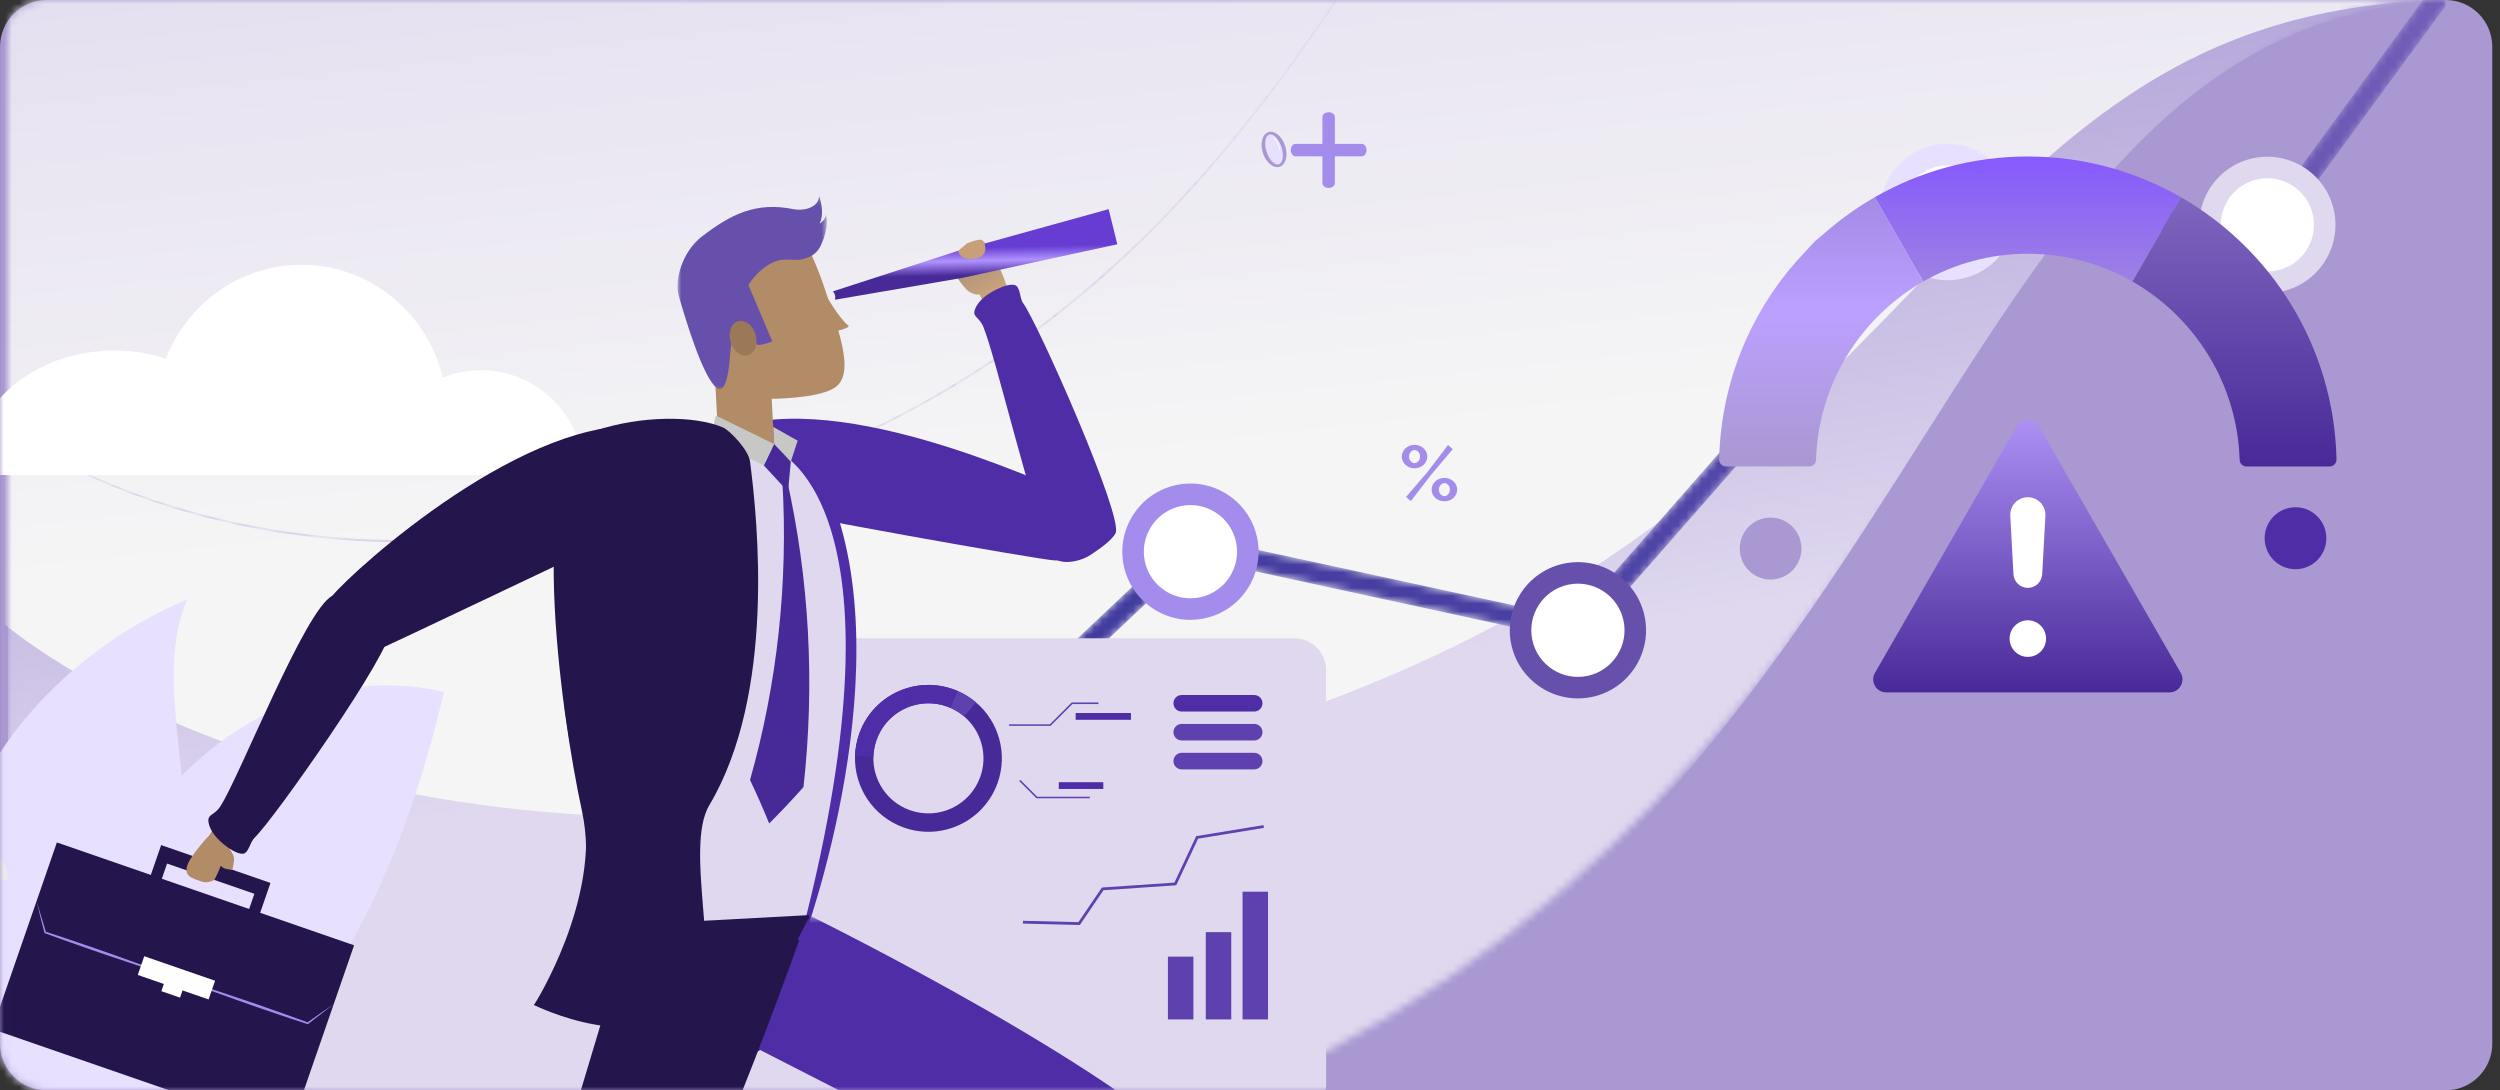 <svg width="321" height="140" viewBox="0 0 321 140" fill="none" xmlns="http://www.w3.org/2000/svg">
<rect x="0" y="0" width="321" height="140" fill="#333333" stroke="none"/>
<path fill-rule="evenodd" clip-rule="evenodd" d="M0.009 6C0.009 2.686 2.695 0 6.009 0H314.009C317.322 0 320.009 2.686 320.009 6V134C320.009 137.314 317.323 140 314.009 140H6.009C2.695 140 0.009 137.314 0.009 134V6Z" fill="#A998D2"/>
<mask id="mask0" mask-type="alpha" maskUnits="userSpaceOnUse" x="0" y="0" width="321" height="140">
<path fill-rule="evenodd" clip-rule="evenodd" d="M0.009 6C0.009 2.686 2.695 0 6.009 0H314.009C317.322 0 320.009 2.686 320.009 6V134C320.009 137.314 317.323 140 314.009 140H6.009C2.695 140 0.009 137.314 0.009 134V6Z" fill="white"/>
</mask>
<g mask="url(#mask0)">
<mask id="mask1" mask-type="alpha" maskUnits="userSpaceOnUse" x="1" y="-1" width="320" height="158">
<path fill-rule="evenodd" clip-rule="evenodd" d="M1.009 -1V118.126C1.009 118.126 45.486 177.607 140.408 147.487C255.064 111.104 246.695 -1 320.009 -1H1.009Z" fill="white"/>
</mask>
<g mask="url(#mask1)">
<path fill-rule="evenodd" clip-rule="evenodd" d="M1.009 0V121.402C1.009 121.402 45.068 182.02 139.097 151.324C252.675 114.246 244.385 0 317.009 0H1.009Z" fill="url(#paint0_linear)"/>
<path fill-rule="evenodd" clip-rule="evenodd" d="M0.009 0V79.67C0.009 79.67 44.068 119.451 138.097 99.306C251.675 74.974 243.385 0 316.009 0H0.009Z" fill="url(#paint1_linear)"/>
</g>
<mask id="mask2" mask-type="alpha" maskUnits="userSpaceOnUse" x="-10" y="-51" width="227" height="121">
<path fill-rule="evenodd" clip-rule="evenodd" d="M215.921 -51C211.156 -48.879 206.682 -45.854 202.363 -41.87C193.718 -33.897 186.429 -22.746 178.712 -10.94C161.689 15.105 140.506 47.521 92.74 62.675C53.976 74.974 26.078 68.013 9.5 60.007C0.969 55.888 -5.52 51.076 -9.99 47.148V47.435C-5.514 51.349 0.941 56.112 9.397 60.197C19.971 65.304 31.558 68.37 43.837 69.311C46.539 69.518 49.278 69.621 52.051 69.621C65.009 69.621 78.68 67.363 92.805 62.88C114.115 56.119 131.922 45.478 147.246 30.347C160.606 17.159 170.321 2.294 178.893 -10.822C190.37 -28.381 200.675 -44.151 216.585 -51H215.921Z" fill="white"/>
</mask>
<g mask="url(#mask2)">
<path fill-rule="evenodd" clip-rule="evenodd" d="M215.921 -51C211.156 -48.879 206.682 -45.854 202.363 -41.87C193.718 -33.897 186.429 -22.746 178.712 -10.94C161.689 15.105 140.506 47.521 92.74 62.675C53.976 74.974 26.078 68.013 9.5 60.007C0.969 55.888 -5.52 51.076 -9.99 47.148V47.435C-5.514 51.349 0.941 56.112 9.397 60.197C19.971 65.304 31.558 68.37 43.837 69.311C46.539 69.518 49.278 69.621 52.051 69.621C65.009 69.621 78.68 67.363 92.805 62.88C114.115 56.119 131.922 45.478 147.246 30.347C160.606 17.159 170.321 2.294 178.893 -10.822C190.37 -28.381 200.675 -44.151 216.585 -51H215.921Z" fill="url(#paint2_linear)"/>
</g>
<mask id="mask3" mask-type="alpha" maskUnits="userSpaceOnUse" x="103" y="-4" width="212" height="121">
<path fill-rule="evenodd" clip-rule="evenodd" d="M314.009 -3.959V0.745L292.202 30.521L250.695 28.179L203.108 82.45L153.311 71.658L105.334 116.929L103.437 114.92L152.473 68.65L202.102 79.405L249.507 25.345L290.85 27.677L314.009 -3.959Z" fill="white"/>
</mask>
<g mask="url(#mask3)">
<path fill-rule="evenodd" clip-rule="evenodd" d="M314.009 -3.959V0.745L292.202 30.521L250.695 28.179L203.108 82.45L153.311 71.658L105.334 116.929L103.437 114.92L152.473 68.65L202.102 79.405L249.507 25.345L290.85 27.677L314.009 -3.959Z" fill="url(#paint3_linear)"/>
</g>
<path fill-rule="evenodd" clip-rule="evenodd" d="M209.805 79.368C210.666 83.345 208.14 87.266 204.163 88.127C200.187 88.989 196.265 86.463 195.404 82.486C194.543 78.51 197.069 74.588 201.045 73.727C205.022 72.866 208.943 75.392 209.805 79.368Z" fill="white"/>
<path fill-rule="evenodd" clip-rule="evenodd" d="M201.338 75.077C198.112 75.775 196.056 78.968 196.754 82.194C197.453 85.42 200.645 87.476 203.871 86.777C207.097 86.079 209.153 82.886 208.455 79.661C207.756 76.435 204.563 74.379 201.338 75.077ZM204.456 89.477C199.741 90.498 195.075 87.493 194.054 82.779C193.034 78.064 196.039 73.398 200.753 72.377C205.468 71.356 210.134 74.361 211.155 79.076C212.176 83.79 209.17 88.457 204.456 89.477Z" fill="#6650AB"/>
<path fill-rule="evenodd" clip-rule="evenodd" d="M257.287 25.669C258.148 29.646 255.622 33.567 251.646 34.428C247.669 35.289 243.748 32.764 242.887 28.787C242.026 24.811 244.551 20.889 248.528 20.028C252.504 19.167 256.426 21.693 257.287 25.669Z" fill="white"/>
<path fill-rule="evenodd" clip-rule="evenodd" d="M248.82 21.378C245.594 22.076 243.538 25.269 244.237 28.495C244.935 31.721 248.128 33.777 251.353 33.078C254.579 32.38 256.635 29.187 255.937 25.962C255.238 22.736 252.046 20.68 248.82 21.378ZM251.938 35.778C247.223 36.799 242.557 33.794 241.537 29.08C240.516 24.365 243.521 19.699 248.235 18.678C252.95 17.657 257.616 20.662 258.637 25.377C259.658 30.091 256.653 34.758 251.938 35.778Z" fill="#E8E0FF"/>
<path fill-rule="evenodd" clip-rule="evenodd" d="M298.328 27.312C299.189 31.289 296.663 35.211 292.687 36.072C288.71 36.933 284.789 34.407 283.928 30.43C283.067 26.454 285.592 22.532 289.569 21.671C293.545 20.81 297.467 23.336 298.328 27.312Z" fill="white"/>
<path fill-rule="evenodd" clip-rule="evenodd" d="M289.861 23.021C286.635 23.72 284.579 26.912 285.278 30.138C285.976 33.364 289.169 35.42 292.395 34.722C295.62 34.023 297.676 30.831 296.978 27.605C296.279 24.379 293.087 22.323 289.861 23.021ZM292.979 37.422C288.264 38.442 283.598 35.437 282.578 30.723C281.557 26.008 284.562 21.342 289.276 20.321C293.991 19.3 298.657 22.305 299.678 27.02C300.699 31.735 297.694 36.401 292.979 37.422Z" fill="#DFD8EF"/>
<path fill-rule="evenodd" clip-rule="evenodd" d="M160.053 69.278C160.914 73.254 158.388 77.176 154.411 78.037C150.435 78.898 146.513 76.372 145.652 72.396C144.791 68.419 147.317 64.498 151.293 63.636C155.27 62.776 159.191 65.301 160.053 69.278Z" fill="white"/>
<path fill-rule="evenodd" clip-rule="evenodd" d="M151.586 64.987C148.36 65.685 146.304 68.878 147.002 72.103C147.701 75.329 150.894 77.385 154.119 76.687C157.345 75.988 159.401 72.796 158.703 69.57C158.004 66.344 154.812 64.288 151.586 64.987ZM154.704 79.387C149.989 80.408 145.323 77.403 144.302 72.688C143.282 67.973 146.287 63.307 151.001 62.286C155.716 61.266 160.382 64.271 161.403 68.985C162.424 73.7 159.419 78.366 154.704 79.387Z" fill="#A38CEB"/>
<path fill-rule="evenodd" clip-rule="evenodd" d="M41.009 146.51C41.009 146.51 27.443 147.411 20.182 156.285C18.32 158.562 16.67 160.446 15.207 162H-4.939C-5.246 159.609 -4.248 156.117 -0.798 151.02C10.85 133.816 41.009 146.51 41.009 146.51Z" fill="#DFD8EF"/>
<path fill-rule="evenodd" clip-rule="evenodd" d="M57.009 88.891C57.009 88.891 30.378 80.63 12.844 114.415C-4.69 148.199 -2.943 144.147 -2.943 144.147C-2.943 144.147 39.78 161.679 57.009 88.891Z" fill="#E8E0FF"/>
<path fill-rule="evenodd" clip-rule="evenodd" d="M23.732 116.811C22.211 133.501 -1.869 150.989 -4.701 141.151C-5.203 139.408 -5.632 137.708 -5.991 136.049V110.256C0.29 85.731 24.009 77 24.009 77C19.623 87.536 25.254 100.122 23.732 116.811Z" fill="#E8E0FF"/>
<path fill-rule="evenodd" clip-rule="evenodd" d="M1.009 113H-16.991V102.177C-16.419 102.06 -15.825 102 -15.216 102C-11.288 102 -7.992 104.515 -7.108 107.903C-6.429 107.653 -5.689 107.515 -4.913 107.515C-1.643 107.515 1.009 109.97 1.009 113Z" fill="#EBEBEB"/>
<path fill-rule="evenodd" clip-rule="evenodd" d="M14.676 45.008C17.017 45.008 19.257 45.377 21.32 46.052C24.04 38.996 30.799 34 38.708 34C47.499 34 54.871 40.174 56.85 48.488C58.369 47.874 60.024 47.536 61.758 47.536C69.076 47.536 75.009 53.564 75.009 61H55.623H48.508H33.344H21.792H-3.991C-3.991 52.169 4.366 45.008 14.676 45.008Z" fill="white"/>
<path fill-rule="evenodd" clip-rule="evenodd" d="M174.844 20.07H166.351C166.012 20.07 165.737 19.713 165.737 19.271C165.737 18.83 166.012 18.472 166.351 18.472H174.844C175.183 18.472 175.458 18.83 175.458 19.271C175.458 19.713 175.183 20.07 174.844 20.07Z" fill="#A38CEB"/>
<path fill-rule="evenodd" clip-rule="evenodd" d="M171.396 15.025V23.518C171.396 23.857 171.038 24.132 170.597 24.132C170.156 24.132 169.798 23.857 169.798 23.518V15.025C169.798 14.686 170.156 14.411 170.597 14.411C171.038 14.411 171.396 14.686 171.396 15.025Z" fill="#A38CEB"/>
<path fill-rule="evenodd" clip-rule="evenodd" d="M185.46 63.705C185.559 63.705 185.65 63.682 185.733 63.635C185.816 63.589 185.89 63.528 185.957 63.452C186.023 63.375 186.074 63.288 186.111 63.188C186.147 63.089 186.165 62.983 186.165 62.87C186.165 62.751 186.145 62.64 186.106 62.538C186.066 62.435 186.015 62.346 185.952 62.269C185.889 62.193 185.814 62.134 185.728 62.091C185.642 62.047 185.553 62.026 185.46 62.026C185.361 62.026 185.27 62.049 185.187 62.096C185.104 62.142 185.03 62.203 184.963 62.279C184.897 62.355 184.846 62.445 184.81 62.547C184.773 62.65 184.755 62.758 184.755 62.87C184.755 63.102 184.824 63.299 184.963 63.461C185.102 63.624 185.268 63.705 185.46 63.705ZM185.46 64.37C185.228 64.37 185.013 64.33 184.815 64.251C184.616 64.171 184.444 64.066 184.298 63.933C184.152 63.801 184.036 63.643 183.95 63.461C183.864 63.279 183.821 63.082 183.821 62.87C183.821 62.658 183.864 62.461 183.95 62.279C184.036 62.097 184.152 61.938 184.298 61.802C184.444 61.667 184.616 61.559 184.815 61.48C185.013 61.4 185.228 61.361 185.46 61.361C185.692 61.361 185.907 61.4 186.106 61.48C186.305 61.559 186.478 61.667 186.627 61.802C186.776 61.938 186.892 62.097 186.975 62.279C187.058 62.461 187.099 62.658 187.099 62.87C187.099 63.082 187.058 63.279 186.975 63.461C186.892 63.643 186.776 63.801 186.627 63.933C186.478 64.066 186.305 64.171 186.106 64.251C185.907 64.33 185.692 64.37 185.46 64.37ZM181.626 59.463C181.725 59.463 181.816 59.44 181.899 59.394C181.982 59.347 182.056 59.286 182.123 59.21C182.189 59.134 182.24 59.045 182.277 58.942C182.313 58.839 182.331 58.732 182.331 58.619C182.331 58.387 182.262 58.19 182.123 58.028C181.984 57.866 181.818 57.785 181.626 57.785C181.527 57.785 181.436 57.808 181.353 57.854C181.27 57.901 181.196 57.962 181.129 58.038C181.063 58.114 181.012 58.202 180.976 58.301C180.939 58.4 180.921 58.506 180.921 58.619C180.921 58.851 180.99 59.049 181.129 59.215C181.268 59.38 181.434 59.463 181.626 59.463ZM180.543 63.804L183.344 60.537L185.927 57.139L186.533 57.676L183.821 60.884L181.149 64.341L180.543 63.804ZM181.626 60.129C181.394 60.129 181.179 60.089 180.98 60.01C180.782 59.93 180.61 59.822 180.464 59.687C180.318 59.551 180.202 59.392 180.116 59.21C180.03 59.028 179.987 58.831 179.987 58.619C179.987 58.414 180.03 58.218 180.116 58.033C180.202 57.848 180.318 57.689 180.464 57.556C180.61 57.424 180.782 57.318 180.98 57.238C181.179 57.159 181.394 57.119 181.626 57.119C181.851 57.119 182.065 57.159 182.267 57.238C182.469 57.318 182.642 57.424 182.788 57.556C182.934 57.689 183.05 57.848 183.136 58.033C183.222 58.218 183.265 58.414 183.265 58.619C183.265 58.831 183.222 59.028 183.136 59.21C183.05 59.392 182.934 59.551 182.788 59.687C182.642 59.822 182.469 59.93 182.267 60.01C182.065 60.089 181.851 60.129 181.626 60.129Z" fill="#A38CEB"/>
<mask id="mask4" mask-type="alpha" maskUnits="userSpaceOnUse" x="-11" y="110" width="120" height="59">
<path fill-rule="evenodd" clip-rule="evenodd" d="M-10.793 168.185H108.206C108.206 168.185 101.487 157.464 48.393 159.385C-4.702 161.306 -10.794 110.385 -10.794 110.385L-10.793 168.185Z" fill="white"/>
</mask>
<g mask="url(#mask4)">
<path fill-rule="evenodd" clip-rule="evenodd" d="M-10.793 168.185H108.206C108.206 168.185 101.487 157.464 48.393 159.385C-4.702 161.306 -10.794 110.385 -10.794 110.385L-10.793 168.185Z" fill="url(#paint4_linear)"/>
</g>
<path fill-rule="evenodd" clip-rule="evenodd" d="M166.189 143.331H107.33C105.075 143.331 103.247 141.503 103.247 139.248V86.039C103.247 83.784 105.075 81.956 107.33 81.956H166.189C168.444 81.956 170.272 83.784 170.272 86.039V139.248C170.272 141.503 168.444 143.331 166.189 143.331Z" fill="#DFD8EF"/>
<path fill-rule="evenodd" clip-rule="evenodd" d="M116.829 104.028C113.869 102.969 112.052 100.141 112.142 97.161C112.164 96.439 112.297 95.708 112.553 94.992C113.33 92.821 115.059 91.264 117.102 90.624C118.518 90.181 120.085 90.178 121.589 90.716C121.739 90.77 121.886 90.828 122.03 90.891C122.682 91.173 123.272 91.545 123.79 91.986C125.964 93.836 126.883 96.905 125.865 99.752C124.55 103.428 120.505 105.342 116.829 104.028ZM128.087 100.547C129.445 96.749 128.219 92.656 125.319 90.188C124.628 89.6 123.841 89.105 122.972 88.727C122.78 88.644 122.584 88.566 122.384 88.495C120.377 87.777 118.288 87.781 116.399 88.372C113.674 89.225 111.367 91.302 110.332 94.197C109.99 95.153 109.812 96.128 109.783 97.09C109.663 101.066 112.088 104.838 116.034 106.249C120.937 108.003 126.333 105.45 128.087 100.547Z" fill="#482998"/>
<path fill-rule="evenodd" clip-rule="evenodd" d="M117.102 90.624L116.399 88.372C113.674 89.225 111.367 91.302 110.332 94.197C109.99 95.153 109.812 96.128 109.783 97.09L112.142 97.161C112.164 96.439 112.297 95.708 112.553 94.992C113.33 92.821 115.059 91.264 117.102 90.624Z" fill="#4F2DA7"/>
<path fill-rule="evenodd" clip-rule="evenodd" d="M122.03 90.891L122.972 88.727C122.78 88.644 122.584 88.566 122.384 88.495C120.377 87.777 118.288 87.781 116.399 88.372L117.102 90.624C118.518 90.181 120.085 90.178 121.589 90.716C121.739 90.77 121.886 90.828 122.03 90.891Z" fill="#4F2DA7"/>
<path fill-rule="evenodd" clip-rule="evenodd" d="M125.319 90.188C124.627 89.6 123.841 89.105 122.972 88.727L122.03 90.891C122.682 91.173 123.272 91.545 123.79 91.986L125.319 90.188Z" fill="#5F40AF"/>
<path fill-rule="evenodd" clip-rule="evenodd" d="M154.823 130.894H158.095V119.687H154.823V130.894Z" fill="#5F40AF"/>
<path fill-rule="evenodd" clip-rule="evenodd" d="M149.959 130.894H153.231V122.83H149.959V130.894Z" fill="#5F40AF"/>
<path fill-rule="evenodd" clip-rule="evenodd" d="M159.542 130.894H162.814V114.493H159.542V130.894Z" fill="#5F40AF"/>
<path fill-rule="evenodd" clip-rule="evenodd" d="M162.286 106.299L162.228 105.945L153.594 107.36L150.794 113.326L141.485 113.958L138.469 118.406L131.352 118.229L131.343 118.588L138.656 118.77L141.683 114.304L151.029 113.669L153.838 107.683L162.286 106.299Z" fill="#5F40AF"/>
<path fill-rule="evenodd" clip-rule="evenodd" d="M151.734 91.365H161.039C161.626 91.365 162.103 90.889 162.103 90.301C162.103 89.714 161.626 89.238 161.039 89.238H151.734C151.147 89.238 150.67 89.714 150.67 90.301C150.67 90.889 151.147 91.365 151.734 91.365Z" fill="#4F2DA7"/>
<path fill-rule="evenodd" clip-rule="evenodd" d="M151.734 95.076H161.039C161.626 95.076 162.103 94.6 162.103 94.013C162.103 93.425 161.626 92.949 161.039 92.949H151.734C151.147 92.949 150.67 93.425 150.67 94.013C150.67 94.6 151.147 95.076 151.734 95.076Z" fill="#5F40AF"/>
<path fill-rule="evenodd" clip-rule="evenodd" d="M151.734 98.787H161.039C161.626 98.787 162.103 98.311 162.103 97.724C162.103 97.136 161.626 96.66 161.039 96.66H151.734C151.147 96.66 150.67 97.136 150.67 97.724C150.67 98.311 151.147 98.787 151.734 98.787Z" fill="#5F40AF"/>
<path fill-rule="evenodd" clip-rule="evenodd" d="M134.891 93.205H129.568V93.001H134.806L137.608 90.198H141.04V90.403H137.693L134.891 93.205Z" fill="#5F40AF"/>
<path fill-rule="evenodd" clip-rule="evenodd" d="M139.934 102.501H133.086L130.866 100.282L131.011 100.137L133.17 102.297H139.934V102.501Z" fill="#5F40AF"/>
<path fill-rule="evenodd" clip-rule="evenodd" d="M138.115 92.422H145.214V91.551H138.115V92.422Z" fill="#4F2DA7"/>
<path fill-rule="evenodd" clip-rule="evenodd" d="M135.949 101.304H141.664V100.433H135.949V101.304Z" fill="#4F2DA7"/>
<path fill-rule="evenodd" clip-rule="evenodd" d="M-0.991 132.137L37.17 145.343L45.464 121.377L7.304 108.17L-0.991 132.137Z" fill="#24154C"/>
<path fill-rule="evenodd" clip-rule="evenodd" d="M20.69 108.51L17.453 117.865L18.867 118.354L21.452 110.884L32.664 114.764L30.08 122.235L31.494 122.725L34.73 113.369L20.69 108.51Z" fill="#24154C"/>
<path fill-rule="evenodd" clip-rule="evenodd" d="M4.69 115.721C5.099 117.045 5.521 118.364 5.907 119.694L5.837 119.62C7.252 120.077 8.661 120.549 10.066 121.032C11.475 121.506 12.88 121.988 14.28 122.488C17.086 123.467 19.877 124.487 22.652 125.555C19.81 124.68 16.986 123.756 14.175 122.79C12.766 122.318 11.363 121.828 9.963 121.33C8.56 120.841 7.16 120.341 5.766 119.826L5.711 119.805L5.697 119.752C5.342 118.414 5.023 117.066 4.69 115.721Z" fill="#A38CEB"/>
<path fill-rule="evenodd" clip-rule="evenodd" d="M42.851 128.927C41.759 129.779 40.675 130.642 39.568 131.474L39.524 131.508L39.468 131.49C38.053 131.033 36.644 130.561 35.239 130.078C33.831 129.604 32.425 129.122 31.026 128.622C28.22 127.643 25.427 126.623 22.652 125.555C25.494 126.43 28.319 127.354 31.13 128.32C32.539 128.792 33.942 129.282 35.342 129.78C36.745 130.269 38.145 130.769 39.539 131.284L39.439 131.3C40.564 130.492 41.712 129.715 42.851 128.927Z" fill="#A38CEB"/>
<path fill-rule="evenodd" clip-rule="evenodd" d="M26.784 128.33L17.689 125.184L18.521 122.78L27.615 125.927L26.784 128.33Z" fill="#FEFEFE"/>
<path fill-rule="evenodd" clip-rule="evenodd" d="M20.715 127.266L21.698 124.423L24.101 125.255L23.118 128.099L20.715 127.266Z" fill="#FEFEFE"/>
<path fill-rule="evenodd" clip-rule="evenodd" d="M126.008 30.785C126.541 30.915 128.659 34.711 129.072 36.206L131.328 40.987L127.425 41.685C127.425 41.685 125.837 37.812 125.801 37.816C125.343 37.87 124.896 37.769 124.366 37.414C123.795 37.034 121.496 34.115 122.27 33.048C122.841 32.261 124.219 31.218 124.219 31.218C124.219 31.218 125.561 30.676 126.008 30.785Z" fill="url(#paint5_linear)"/>
<path fill-rule="evenodd" clip-rule="evenodd" d="M92.14 55.697C106.116 48.967 133.33 61.836 137.564 63.412C142.322 65.183 141.377 72.219 135.396 71.958C133.486 71.873 99.692 65.872 97.983 65.135" fill="#4F2DA7"/>
<path fill-rule="evenodd" clip-rule="evenodd" d="M135.141 71.305C132.389 65.383 127.978 46.225 126.271 41.989C125.675 40.512 124.579 40.765 125.38 39.298C125.964 38.229 127.315 37.415 128.449 36.937C128.948 36.727 129.731 36.475 130.256 36.589C131.043 36.759 130.902 38.316 131.359 38.912C133.157 41.258 144.333 66.448 143.232 68.477C142.678 69.499 140.916 70.653 139.985 71.272C138.577 72.205 135.777 72.674 135.141 71.305Z" fill="#4F2DA7"/>
<path fill-rule="evenodd" clip-rule="evenodd" d="M107.215 38.486C107.215 38.486 107.278 38.163 107.215 37.911C107.153 37.658 106.949 37.41 106.949 37.41L122.701 32.302L142.35 26.854L143.463 31.366L123.534 35.683L107.215 38.486Z" fill="url(#paint6_linear)"/>
<path fill-rule="evenodd" clip-rule="evenodd" d="M123.034 32.219C123.034 32.219 123.169 33.502 125.182 33.209C127.195 32.916 126.342 31.07 126.342 31.07C126.342 31.07 124.676 31.155 123.034 32.219Z" fill="#C7A07A"/>
<path fill-rule="evenodd" clip-rule="evenodd" d="M99.461 58.233C99.461 58.233 100.538 62.655 96.866 62.853C92.957 63.062 92.347 58.614 92.347 58.614L91.777 47.989L98.89 47.607L99.461 58.233Z" fill="#B28B67"/>
<path fill-rule="evenodd" clip-rule="evenodd" d="M68.572 129.044C68.572 129.044 75.53 132.109 81.686 131.26C89.763 130.147 86.079 115.811 86.079 115.811C86.079 115.811 80.638 114.405 78.788 116.61C76.937 118.814 68.572 129.044 68.572 129.044Z" fill="#A38CEB"/>
<path fill-rule="evenodd" clip-rule="evenodd" d="M29.837 111.677C29.837 111.677 30.04 110.716 30.056 110.431C30.085 109.881 29.721 109.32 29.479 109.005C29.461 108.979 31.64 106.092 31.64 106.092L29.4 103.498L26.842 107.282C25.911 108.248 24.693 109.79 24.257 110.636C23.288 112.519 24.72 112.787 25.956 113.215C26.649 113.458 27.525 112.985 27.525 112.985C27.525 112.985 28.382 111.301 28.345 111.068C28.435 111.636 29.837 111.677 29.837 111.677Z" fill="#B28B67"/>
<path fill-rule="evenodd" clip-rule="evenodd" d="M83.313 54.83C67.926 52.864 45.538 73.032 42.66 76.512C40.378 79.271 41.827 86.074 47.417 83.934C49.203 83.25 79.371 68.773 82.456 67.437" fill="#24154C"/>
<path fill-rule="evenodd" clip-rule="evenodd" d="M42.66 76.512C39.165 78.253 30.776 99.73 28.28 103.555C27.41 104.889 26.384 104.43 26.885 106.022C27.251 107.183 28.418 108.244 29.438 108.934C29.888 109.236 30.608 109.634 31.144 109.624C31.948 109.609 32.112 108.055 32.678 107.558C34.894 105.606 50.739 83.057 50.05 80.854C49.706 79.743 48.199 78.271 47.406 77.483C46.205 76.295 44.012 75.839 42.66 76.512Z" fill="#24154C"/>
<path fill-rule="evenodd" clip-rule="evenodd" d="M103.026 119.452L80.802 120.646C80.802 120.646 62.403 64.531 76.749 55.688C79.328 54.099 103.243 54.699 105.732 63.097C114.051 91.175 103.026 119.452 103.026 119.452Z" fill="#DFD8EF"/>
<path fill-rule="evenodd" clip-rule="evenodd" d="M103.179 120.631C103.179 120.631 116.43 84.738 105.889 61.905C105.02 60.023 103.569 57.489 99.433 57.711C99.509 57.774 117.408 64.092 102.956 119.852L103.179 120.631Z" fill="#4F2DA7"/>
<path fill-rule="evenodd" clip-rule="evenodd" d="M99.394 57.015L98.07 59.756L101.182 63.126L101.542 59.255L99.394 57.015Z" fill="#482998"/>
<path fill-rule="evenodd" clip-rule="evenodd" d="M100.45 61.692C101.239 74.895 99.775 87.891 96.302 100.15C97.167 101.967 97.989 103.828 98.763 105.733C100.262 104.234 101.731 102.675 103.168 101.06C104.661 87.69 103.901 74.273 100.993 61.355C100.812 61.468 100.631 61.581 100.45 61.692Z" fill="#482998"/>
<path fill-rule="evenodd" clip-rule="evenodd" d="M80.481 131.745C82.26 134.181 89.664 136.503 92.676 136.34C95.639 136.181 103.633 132.367 104.315 130.003C104.783 128.392 103.863 117.5 103.863 117.5L79.448 118.811C79.448 118.811 77.763 128.021 80.481 131.745Z" fill="#24154C"/>
<path fill-rule="evenodd" clip-rule="evenodd" d="M71.278 72.162C71.278 72.162 52.038 74.811 48.751 80.451C45.464 86.092 31.144 109.624 31.144 109.624C31.144 109.624 48.751 85.601 48.751 83.544C48.751 82.512 53.291 80.89 61.79 77.116C64.589 75.873 71.278 72.162 71.278 72.162Z" fill="#24154C"/>
<mask id="mask5" mask-type="alpha" maskUnits="userSpaceOnUse" x="95" y="117" width="63" height="46">
<path fill-rule="evenodd" clip-rule="evenodd" d="M95.671 117.577H157.307V162.421H95.671V117.577Z" fill="white"/>
</mask>
<g mask="url(#mask5)">
<path fill-rule="evenodd" clip-rule="evenodd" d="M103.985 117.577C103.985 117.577 147.034 138.723 156.627 151.312C159.622 155.24 151.776 162.282 151.569 162.421L95.671 133.831L103.985 117.577Z" fill="#4F2DA7"/>
</g>
<path fill-rule="evenodd" clip-rule="evenodd" d="M75.861 178.724C72.606 182.288 64.239 175.199 64.083 174.989L79.158 124.749C79.158 124.749 80.987 122.998 84.782 123.647C91.217 124.745 102.648 120.631 102.648 120.631C102.648 120.631 86.284 167.308 75.861 178.724Z" fill="#24154C"/>
<path fill-rule="evenodd" clip-rule="evenodd" d="M98.07 59.756L91.18 56.428L91.914 53.351L99.394 57.015L98.07 59.756Z" fill="#C7C8C6"/>
<path fill-rule="evenodd" clip-rule="evenodd" d="M91.072 103.391C87.818 108.857 92.694 124.395 89.499 128.099C82.607 136.085 68.572 129.044 68.572 129.044C68.572 129.044 77.521 117.032 74.715 104.091C71.909 91.148 67.376 58.288 76.58 55.253C82.275 53.375 89.192 53.311 92.846 54.892C93.678 55.253 96.104 57.733 96.302 59.255C97.281 66.767 99.612 89.045 91.072 103.391Z" fill="#24154C"/>
<path fill-rule="evenodd" clip-rule="evenodd" d="M71.277 72.385C71.277 72.385 81.15 98.865 81.15 108.169C81.15 117.474 76.214 129 76.214 129L68.572 129.044C68.572 129.044 77.204 115.498 74.861 103.498C74.12 99.701 73.072 95.818 72.496 90.861C71.858 85.374 71.277 72.385 71.277 72.385Z" fill="#24154C"/>
<path fill-rule="evenodd" clip-rule="evenodd" d="M101.542 59.255L99.394 57.015L99.276 54.815L102.418 56.586L101.542 59.255Z" fill="#C7C8C6"/>
<path fill-rule="evenodd" clip-rule="evenodd" d="M105.609 36.225C107.693 42.457 109.912 48.029 107.134 49.809C104.934 51.221 98.881 51.209 98.881 51.209C98.881 51.209 94.038 51.2 91.38 45.198C88.722 39.195 88.524 33.268 93.121 31.233C97.106 29.467 101.22 27.724 103.81 31.913C104.209 32.556 105.332 35.395 105.609 36.225Z" fill="#B28B67"/>
<mask id="mask6" mask-type="alpha" maskUnits="userSpaceOnUse" x="86" y="25" width="21" height="25">
<path fill-rule="evenodd" clip-rule="evenodd" d="M86.997 25.145H106.165V49.979H86.997V25.145Z" fill="white"/>
</mask>
<g mask="url(#mask6)">
<path fill-rule="evenodd" clip-rule="evenodd" d="M105.741 30.677C105.761 30.623 105.779 30.569 105.797 30.516C106.057 29.723 106.335 28.416 106.035 27.582C106.069 28.052 105.574 28.467 105.243 28.738C105.772 27.524 105.529 26.372 105.187 25.145C105.119 26.706 103.114 27.112 101.918 26.865C97.13 25.873 93.868 27.48 90.118 30.372C87.597 32.317 86.569 35.972 87.159 38.016C88.099 41.271 90.247 48.393 92.016 49.811C93.309 50.848 93.646 46.785 93.7 46.137C93.817 44.736 93.935 41.616 95.981 41.633C96.754 41.641 96.744 43.527 97.11 44.155C97.363 44.59 99.164 43.832 99.164 43.832L96.095 36.594C96.907 35.322 98.046 34.231 99.272 33.683C101.093 32.869 102.051 33.847 103.938 32.976C104.982 32.495 105.34 31.749 105.741 30.677Z" fill="#6650AB"/>
</g>
<path fill-rule="evenodd" clip-rule="evenodd" d="M97.01 42.95C97.367 44.154 96.938 45.342 96.052 45.603C95.167 45.865 94.16 45.103 93.804 43.9C93.447 42.697 93.877 41.509 94.762 41.247C95.648 40.985 96.654 41.747 97.01 42.95Z" fill="#9B7857"/>
<path fill-rule="evenodd" clip-rule="evenodd" d="M106.032 37.911C106.032 37.911 107.783 40.896 108.911 41.796C109.321 42.123 106.976 42.607 106.976 42.607L106.032 37.911Z" fill="#B28B67"/>
<ellipse cx="163.586" cy="19.189" rx="1.5" ry="2.339" transform="rotate(-18 163.586 19.189)" fill="#A998D2"/>
<path fill-rule="evenodd" clip-rule="evenodd" d="M258.936 54.758L240.741 86.399C240.101 87.511 240.9 88.9 242.179 88.9H278.57C279.849 88.9 280.648 87.51 280.009 86.399L261.813 54.758C261.174 53.647 259.575 53.647 258.936 54.758Z" fill="url(#paint7_linear)"/>
<path d="M260.374 75.482C259.393 75.482 258.582 74.712 258.529 73.727L258.12 66.233C258.049 64.934 259.079 63.843 260.374 63.843C261.67 63.843 262.699 64.935 262.629 66.233L262.22 73.727C262.167 74.712 261.356 75.482 260.374 75.482Z" fill="white"/>
<ellipse cx="260.374" cy="81.996" rx="2.34" ry="2.35" fill="white"/>
<path fill-rule="evenodd" clip-rule="evenodd" d="M260.374 20.094C253.22 20.094 246.508 21.996 240.714 25.325L246.939 36.149C250.905 33.879 255.491 32.581 260.374 32.581C265.257 32.581 269.844 33.879 273.81 36.149L280.035 25.325C274.24 21.997 267.529 20.094 260.374 20.094Z" fill="url(#paint8_linear)"/>
<path fill-rule="evenodd" clip-rule="evenodd" d="M280.035 25.325L273.81 36.149C281.795 40.721 287.264 49.235 287.568 59.032C287.583 59.513 287.973 59.895 288.452 59.895H299.123C299.621 59.895 300.02 59.483 300.009 58.984C299.687 44.567 291.728 32.042 280.035 25.325V25.325Z" fill="url(#paint9_linear)"/>
<ellipse cx="227.344" cy="70.436" rx="3.962" ry="3.977" fill="#A998D2"/>
<ellipse cx="294.741" cy="69.109" rx="3.962" ry="3.977" fill="#4F2DA7"/>
<path d="M234.164 30.032C236.176 28.251 238.37 26.671 240.714 25.325L246.939 36.149C238.954 40.721 233.485 49.235 233.18 59.032C233.166 59.513 232.776 59.895 232.297 59.895H221.625C221.129 59.895 220.728 59.484 220.739 58.986C220.957 49.254 224.653 40.384 230.629 33.581L233.009 31L234.164 30.032Z" fill="url(#paint10_linear)"/>
<ellipse rx="1" ry="2" transform="matrix(0.951 -0.309 0.309 0.951 163.585 19.189)" fill="#E8E0FF"/>
<path d="M163.469 17.566C163.469 17.566 163.889 18.05 164.027 18.336C164.169 18.63 164.308 18.939 164.308 19.304" stroke="white" stroke-width="0.1"/>
</g>
<defs>
<linearGradient id="paint0_linear" x1="312.892" y1="63.215" x2="288.426" y2="-87.015" gradientUnits="userSpaceOnUse">
<stop stop-color="#DFD8EF"/>
<stop offset="1" stop-color="#7F66BF"/>
</linearGradient>
<linearGradient id="paint1_linear" x1="311.892" y1="41.485" x2="301.198" y2="-58.575" gradientUnits="userSpaceOnUse">
<stop stop-color="#F5F5F5"/>
<stop offset="1" stop-color="#DFD8EF"/>
</linearGradient>
<linearGradient id="paint2_linear" x1="121.58" y1="-108.672" x2="13.513" y2="87.541" gradientUnits="userSpaceOnUse">
<stop stop-color="#DFD8EF"/>
<stop offset="1" stop-color="#7F66BF"/>
</linearGradient>
<linearGradient id="paint3_linear" x1="226.414" y1="-93.382" x2="102.231" y2="120.45" gradientUnits="userSpaceOnUse">
<stop stop-color="#7F66BF"/>
<stop offset="1" stop-color="#2D2D94"/>
</linearGradient>
<linearGradient id="paint4_linear" x1="128.88" y1="164.425" x2="95.549" y2="102.988" gradientUnits="userSpaceOnUse">
<stop stop-color="#E2D7FF"/>
<stop offset="1" stop-color="#A689E7"/>
</linearGradient>
<linearGradient id="paint5_linear" x1="121.758" y1="33.608" x2="126.152" y2="40.819" gradientUnits="userSpaceOnUse">
<stop stop-color="#C7A07A"/>
<stop offset="0.102" stop-color="#A69079"/>
<stop offset="1" stop-color="#D9AA7F"/>
</linearGradient>
<linearGradient id="paint6_linear" x1="118.448" y1="31.939" x2="118.531" y2="35.484" gradientUnits="userSpaceOnUse">
<stop stop-color="#663CD2"/>
<stop offset="0.484" stop-color="#B092FF"/>
<stop offset="1" stop-color="#482998"/>
</linearGradient>
<linearGradient id="paint7_linear" x1="240.516" y1="53.925" x2="240.516" y2="88.9" gradientUnits="userSpaceOnUse">
<stop stop-color="#AC90F4"/>
<stop offset="1" stop-color="#482998"/>
</linearGradient>
<linearGradient id="paint8_linear" x1="240.714" y1="20.094" x2="240.714" y2="36.149" gradientUnits="userSpaceOnUse">
<stop stop-color="#8659FD"/>
<stop offset="1" stop-color="#9D81E4"/>
</linearGradient>
<linearGradient id="paint9_linear" x1="273.81" y1="25.325" x2="273.81" y2="59.895" gradientUnits="userSpaceOnUse">
<stop stop-color="#7F66BF"/>
<stop offset="1" stop-color="#482998"/>
</linearGradient>
<linearGradient id="paint10_linear" x1="220.739" y1="25.325" x2="220.739" y2="59.895" gradientUnits="userSpaceOnUse">
<stop stop-color="#A48AE7"/>
<stop offset="0.413" stop-color="#BCA0FF"/>
<stop offset="1" stop-color="#A998D2"/>
</linearGradient>
</defs>
</svg>
